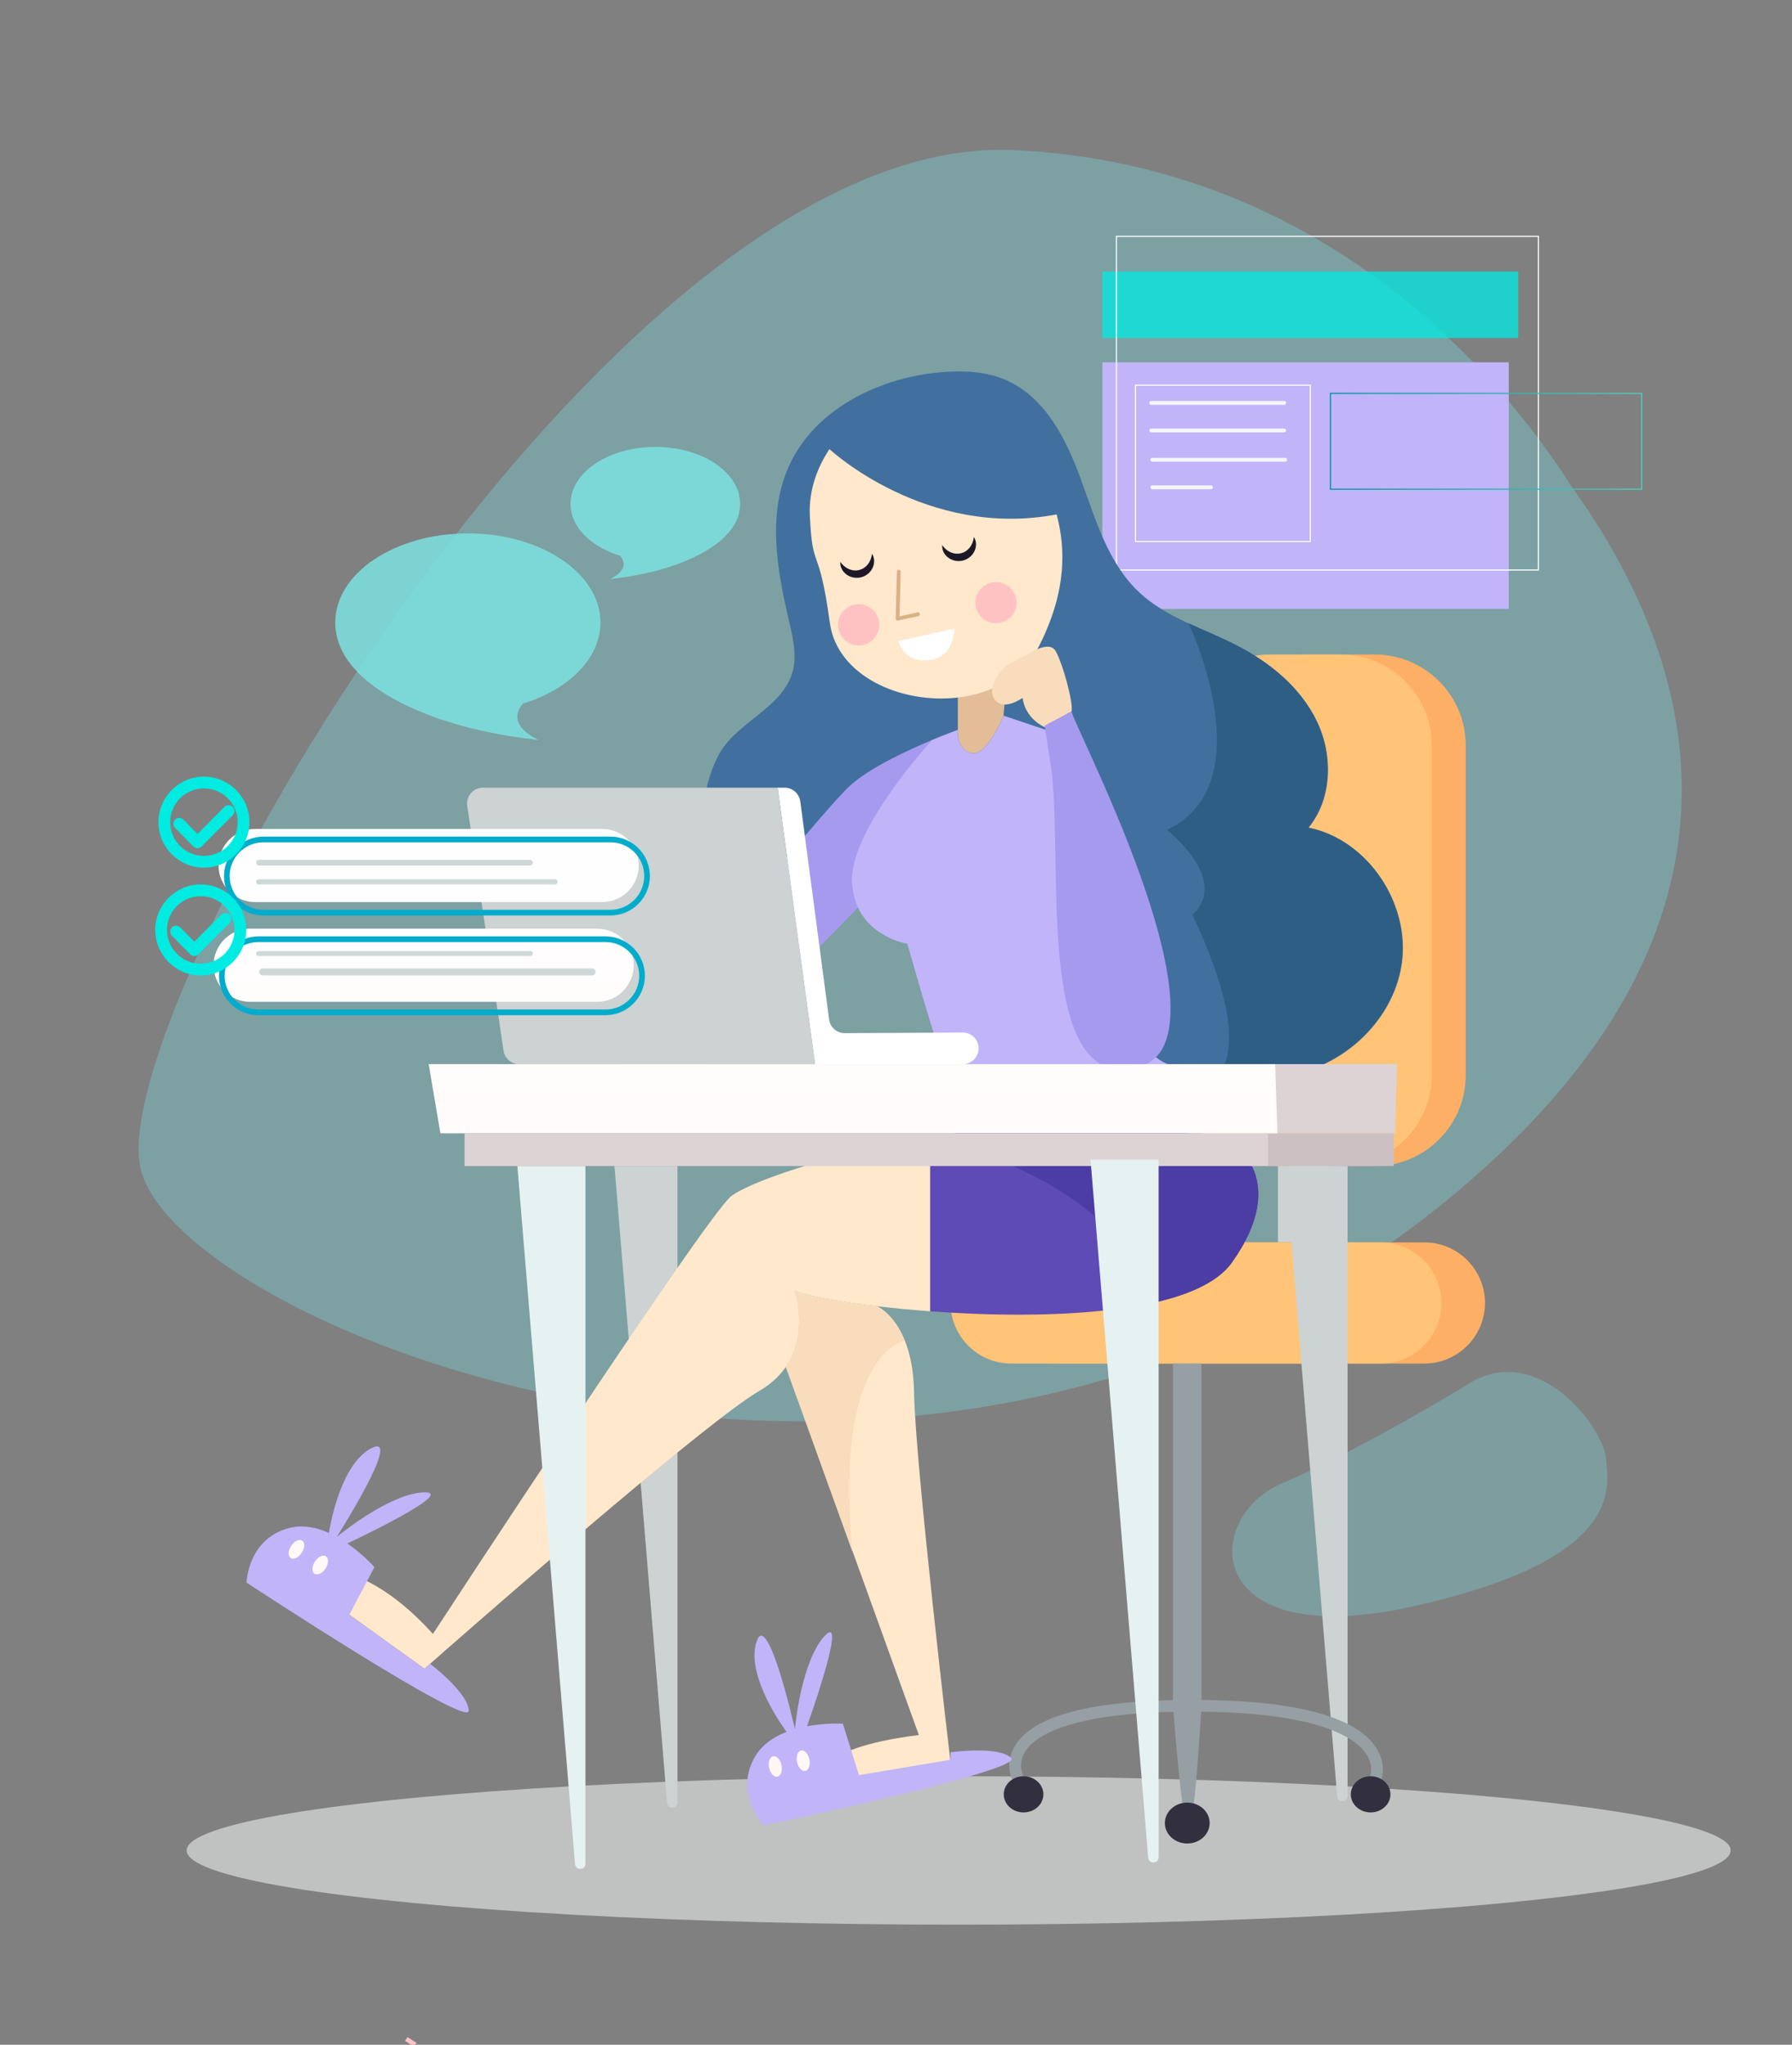 <?xml version="1.0" encoding="utf-8"?>
<!-- Generator: Adobe Illustrator 17.0.0, SVG Export Plug-In . SVG Version: 6.00 Build 0)  -->
<!DOCTYPE svg PUBLIC "-//W3C//DTD SVG 1.1//EN" "http://www.w3.org/Graphics/SVG/1.1/DTD/svg11.dtd">
<svg version="1.1" xmlns="http://www.w3.org/2000/svg" xmlns:xlink="http://www.w3.org/1999/xlink" x="0px" y="0px"
	 width="392.146px" height="447.31px" viewBox="0 0 392.146 447.31" enable-background="new 0 0 392.146 447.31"
	 xml:space="preserve">
<rect x="0" y="0" width="392.146" height="447.31" fill="#808080" stroke="none"/>
<g id="OBJECTS">
	<g>
		<g>
			<path opacity="0.29" fill="#76EFF8" d="M325.31,255.084c-115.409,105.037-287.995,36.358-294.691-0.103
				C23.91,218.521,134.011,29.176,221.39,32.826c25.485,1.067,46.845,8.315,64.323,18.057c0.026,0.013,0.051,0.026,0.077,0.039
				c31.423,17.543,50.263,43.13,57.897,55.185c0.039,0.039,0.064,0.077,0.09,0.116C371.499,144.752,386.844,199.089,325.31,255.084z
				"/>
			<rect x="241.227" y="79.261" fill="#C1B4F9" width="88.936" height="53.957"/>
			<rect x="241.227" y="59.391" opacity="0.75" fill="#00EBE2" width="91.015" height="14.556"/>
			
				<rect x="244.311" y="51.703" fill="none" stroke="#FFFFFF" stroke-width="0.25" stroke-miterlimit="10" width="92.343" height="72.99"/>
			<ellipse opacity="0.63" fill="#E6E9E9" cx="209.783" cy="404.8" rx="168.938" ry="16.231"/>
			<rect x="279.651" y="254.984" fill="#CDD2D2" width="8.404" height="16.793"/>
			<path fill="#FEAF66" d="M311.708,298.29h-80.923c-7.291,0-13.256-5.965-13.256-13.256v0c0-7.291,5.965-13.256,13.256-13.256
				h80.923c7.291,0,13.256,5.965,13.256,13.256v0C324.964,292.324,318.999,298.29,311.708,298.29z"/>
			<path fill="#FEAF66" d="M300.896,255.085H285.38c-10.918,0-19.852-8.933-19.852-19.852v-72.197
				c0-10.918,8.933-19.852,19.852-19.852h15.516c10.918,0,19.852,8.933,19.852,19.852v72.197
				C320.748,246.151,311.814,255.085,300.896,255.085z"/>
			<path fill="#FFC477" d="M293.453,255.085h-15.516c-10.918,0-19.852-8.933-19.852-19.852v-72.197
				c0-10.918,8.933-19.852,19.852-19.852h15.516c10.918,0,19.852,8.933,19.852,19.852v72.197
				C313.304,246.151,304.371,255.085,293.453,255.085z"/>
			<path opacity="0.26" fill="#76EFF8" d="M320.69,303.141c0,0-22.642,13.863-40.201,21.372
				c-17.559,7.508-17.559,37.197,28.649,26.916s42.974-25.761,42.281-32.577C350.725,312.037,336.054,292.745,320.69,303.141z"/>
			<path fill="#FFC477" d="M302.178,298.29h-80.923c-7.291,0-13.256-5.965-13.256-13.256v0c0-7.291,5.965-13.256,13.256-13.256
				h80.923c7.291,0,13.256,5.965,13.256,13.256v0C315.434,292.324,309.469,298.29,302.178,298.29z"/>
			<path fill="none" d="M292.743,138.815c0,0,0.013,0,0.039,0"/>
			<path fill="#CDD2D2" d="M134.463,255.085l11.516,139.329c0.143,1.443,2.279,1.337,2.279-0.113V255.085H134.463z"/>
			<path fill="#CDD2D2" d="M281.211,254.984l11.409,138.029c0.143,1.443,2.279,1.337,2.279-0.113V255.085L281.211,254.984z"/>
			<line fill="none" x1="220.773" y1="143.043" x2="220.761" y2="143.184"/>
			<line fill="none" x1="209.605" y1="147.091" x2="209.605" y2="147.04"/>
			<line fill="none" x1="189.222" y1="197.097" x2="188.323" y2="197.971"/>
			<polyline fill="none" points="255.447,232.787 262.76,232.787 259.47,228.635 			"/>
			<line fill="none" x1="203.526" y1="287.368" x2="203.526" y2="286.854"/>
			<path fill="#FFC477" d="M172.027,298.947c-0.013,0.013-0.013,0.026-0.026,0.026v-0.013L172.027,298.947z"/>
			<path opacity="0.84" fill="#7CE3E1" d="M114.425,153.928c-4.087,4.832,3.47,7.955,3.47,7.955
				c-30.42-3.316-39.828-15.062-39.828-15.062c-2.969-3.059-4.704-6.709-4.704-10.641c0-10.757,12.993-19.496,29.019-19.496
				c16.026,0,29.019,8.739,29.019,19.496c0,7.878-6.966,14.664-16.977,17.735V153.928z"/>
			<path opacity="0.84" fill="#7CE3E1" d="M161.964,110.232c0,2.506-1.092,4.845-3.007,6.799c0,0-0.09,0.116-0.296,0.321
				c-1.414,1.478-8.148,7.467-25.177,9.318c0,0,4.832-2.005,2.223-5.089c-6.4-1.966-10.86-6.31-10.86-11.348
				c0-6.889,8.315-12.466,18.558-12.466C153.662,97.766,161.964,103.344,161.964,110.232z"/>
			<rect x="256.691" y="298.29" fill="#969FA3" width="6.238" height="74.858"/>
			<g>
				<path fill="#969FA3" d="M301.051,390.201c-0.158,0-0.318-0.029-0.473-0.09c-0.66-0.261-0.983-1.008-0.722-1.668
					c0.029-0.08,0.818-2.303-1.015-4.936c-2.361-3.389-10.436-9.074-37.99-9.074c-27.098,0-34.519,5.486-36.531,8.757
					c-1.653,2.687-0.5,5.038-0.449,5.137c0.318,0.63,0.072,1.403-0.555,1.727c-0.63,0.323-1.396,0.085-1.724-0.537
					c-0.078-0.148-1.88-3.662,0.497-7.603c4.021-6.669,17.064-10.05,38.762-10.05c22.019,0,35.533,3.458,40.168,10.275
					c2.56,3.766,1.283,7.111,1.227,7.252C302.046,389.894,301.562,390.201,301.051,390.201z"/>
			</g>
			<ellipse fill="#32303F" cx="223.988" cy="392.526" rx="4.335" ry="3.956"/>
			<ellipse fill="#32303F" cx="299.935" cy="392.526" rx="4.335" ry="3.956"/>
			<path fill="#969FA3" d="M262.929,373.147h-6.238c0,0,1.892,26.026,3.307,26.796S262.929,373.147,262.929,373.147z"/>
			<ellipse fill="#32303F" cx="259.81" cy="398.808" rx="4.899" ry="4.472"/>
			<path fill="none" stroke="#FFC2C2" stroke-miterlimit="10" d="M90.876,447.31c0,0-0.695-0.43-1.969-1.257"/>
			<g>
				<path fill="#41709E" d="M306.764,210.811c-1.876,13.109-14.008,23.75-27.22,24.714c-3.945,0.283-8.289-0.488-11.489-2.609
					l-6.423-0.13h-44.534L195.34,180.25l-27.991,18.661c-5.423-6.233-12.094-12.505-13.122-20.691
					c-0.501-3.971,1.092-9.33,2.943-12.89c3.791-7.338,13.97-10.32,16.245-18.262c1.041-3.624,0.128-7.493-0.733-11.155
					c-2.596-11.027-4.729-22.966-0.283-33.389c2.043-4.794,5.321-8.803,9.356-11.991c6.734-5.321,15.563-8.379,24.213-9.112
					c4.794-0.398,9.754-0.193,14.163,1.722c8.572,3.727,13.225,12.955,16.412,21.732c3.2,8.765,5.899,18.249,12.698,24.65
					c5.963,5.616,14.188,7.981,21.475,11.721c7.287,3.753,13.983,9.24,17.517,16.643c3.521,7.39,3.329,16.887-1.889,23.21
					C299.336,183.694,308.641,197.69,306.764,210.811z"/>
				<path fill="#E2BD98" d="M220.761,143.184l-0.219,2.48l-0.938,10.885c0,0-3.637,9.061-7.043,8.199
					c-3.406-0.874-2.956-5.089-2.956-5.089v-12.569c2.647-0.308,5.244-0.964,7.621-2.005
					C218.473,144.559,219.655,143.917,220.761,143.184z"/>
				<path fill="#A69AEF" d="M187.95,195.619c0.077,0.848,0.206,1.632,0.373,2.352l-34.099,34.815h-17.8
					c0,0,17.327-22.902,30.925-39.378c8.495-10.294,16.206-19.38,18.879-21.732c4.305-3.791,12.273-7.505,17.697-9.78
					C203.423,162.552,186.87,184.271,187.95,195.619z"/>
				<path fill="#5F4BB5" d="M269.636,276.11c-8.238,11.618-40.971,12.608-66.109,10.744v-38.131
					c20.267-3.329,44.531-4.434,66.109,1.285C269.636,250.008,282.565,257.86,269.636,276.11z"/>
				<path fill="#FFE8CC" d="M203.526,248.723v38.131c-4.113-0.308-8.019-0.681-11.579-1.105c-8.868-1.054-15.602-2.365-18.057-3.406
					c0,0,3.252,9.099-1.864,16.605c-0.013,0.013-0.013,0.026-0.026,0.026c-1.324,1.941-3.226,3.778-5.873,5.321
					c-10.718,6.22-53.913,43.812-68.448,56.548c-3.007,2.647-4.794,4.215-4.794,4.215L63.314,343.8c0,0,13.623-6.117,31.423,13.636
					c0,0,59.028-90.335,65.145-95.656C163.12,258.978,180.804,252.463,203.526,248.723z"/>
				<path fill="#FFE8CC" d="M207.999,385.452l-28.762,4.331c0,0-2.519-7.197,21.835-10.23l-29.071-80.581
					c0.013,0,0.013-0.013,0.026-0.026c5.115-7.505,1.864-16.605,1.864-16.605c2.455,1.041,9.189,2.352,18.057,3.406v0.013
					c0,0,7.827,3.251,8.084,18.943C200.288,320.384,207.999,385.452,207.999,385.452z"/>
				<path fill="#C1B4F9" d="M221.299,384.599c2.699,2.753-54.176,14.715-54.176,14.715s-6.63-6.966-1.878-15.07
					c1.545-2.632,4.111-4.303,6.87-5.385c-0.329-0.453-9.029-12.21-6.574-19.716c2.429-7.424,8.407,19.11,8.407,19.11
					s0,0,0.009-0.009c0.052-0.673,1.431-14.936,6.519-20.387c5.216-5.561-3.877,19.77-3.877,19.77
					c4.223-0.787,7.85-0.554,7.85-0.554l3.519,11.248l19.972-3.348l0.103-1.654C208.045,383.317,218.591,381.854,221.299,384.599z"
					/>
				<linearGradient id="SVGID_1_" gradientUnits="userSpaceOnUse" x1="175.767" y1="696.769" x2="175.767" y2="156.091">
					<stop  offset="0" style="stop-color:#FFECE8"/>
					<stop  offset="1" style="stop-color:#FFFFFF"/>
				</linearGradient>
				<path fill="url(#SVGID_1_)" d="M177.125,384.885c0.256,1.234-0.145,2.36-0.895,2.515s-1.565-0.719-1.82-1.953
					c-0.256-1.234,0.145-2.36,0.895-2.515C176.054,382.777,176.869,383.651,177.125,384.885z"/>
				<linearGradient id="SVGID_2_" gradientUnits="userSpaceOnUse" x1="169.661" y1="696.769" x2="169.661" y2="156.091">
					<stop  offset="0" style="stop-color:#FFECE8"/>
					<stop  offset="1" style="stop-color:#FFFFFF"/>
				</linearGradient>
				<path fill="url(#SVGID_2_)" d="M171.018,386.15c0.256,1.234-0.145,2.36-0.895,2.515c-0.75,0.155-1.565-0.719-1.82-1.953
					c-0.256-1.234,0.145-2.36,0.895-2.515C169.947,384.042,170.762,384.916,171.018,386.15z"/>
				<path fill="#C1B4F9" d="M102.563,374.271c-0.051,3.855-48.618-28.068-48.618-28.068s0.27-9.613,9.369-11.952
					c2.956-0.758,5.95-0.116,8.662,1.08c0.09-0.553,2.3-15.011,9.356-18.558c6.979-3.509-7.634,19.432-7.634,19.432s0,0,0.013,0
					c0.514-0.437,11.605-9.51,19.059-9.742c7.621-0.218-16.759,11.181-16.759,11.181c3.534,2.442,5.925,5.179,5.925,5.179
					l-5.501,10.423l16.45,11.811l1.247-1.092C94.132,363.964,102.602,370.416,102.563,374.271z"/>
				<linearGradient id="SVGID_3_" gradientUnits="userSpaceOnUse" x1="70.074" y1="696.769" x2="70.074" y2="156.091">
					<stop  offset="0" style="stop-color:#FFECE8"/>
					<stop  offset="1" style="stop-color:#FFFFFF"/>
				</linearGradient>
				<path fill="url(#SVGID_3_)" d="M71.23,343.132c-0.695,1.051-1.777,1.56-2.415,1.138s-0.592-1.617,0.103-2.668
					c0.695-1.051,1.777-1.56,2.415-1.138C71.971,340.887,71.925,342.081,71.23,343.132z"/>
				<linearGradient id="SVGID_4_" gradientUnits="userSpaceOnUse" x1="64.873" y1="696.769" x2="64.873" y2="156.091">
					<stop  offset="0" style="stop-color:#FFECE8"/>
					<stop  offset="1" style="stop-color:#FFFFFF"/>
				</linearGradient>
				<path fill="url(#SVGID_4_)" d="M66.029,339.691c-0.695,1.051-1.777,1.56-2.415,1.138c-0.639-0.422-0.592-1.617,0.103-2.668
					s1.777-1.56,2.415-1.138C66.77,337.446,66.724,338.64,66.029,339.691z"/>
				<path fill="#C1B4F9" d="M255.447,232.786h-49.081l-4.5-14.838l-3.314-11.495c0,0-9.626-1.484-11.696-10.609
					c-0.167-0.72-0.296-1.504-0.373-2.352c-1.08-11.348,16.939-30.941,17.44-31.596c0.013-0.013,0.013-0.013,0.013-0.013
					c3.303-1.375,5.668-2.223,5.668-2.223s-0.45,4.215,2.956,5.089c3.406,0.861,7.043-8.199,7.043-8.199l9.253,3.11l0.27-0.039
					C232.07,179.387,240.514,226.129,255.447,232.786z"/>
				<path fill="#FFE8CC" d="M228.613,138.726c-0.386,0.874-0.81,1.761-1.26,2.647c-1.581,3.084-3.868,5.513-6.593,7.313
					c-1.105,0.733-2.288,1.375-3.534,1.902c-2.378,1.041-4.974,1.696-7.621,2.005c-12.466,1.465-26.41-4.742-28.004-16.309
					c-2.455-17.902-3.817-10.795-4.382-23.57c-0.27-5.835,1.876-10.796,4.28-14.458h0.013c0,0,21.128,19.702,49.711,14.278
					C233.317,120.335,233.021,128.894,228.613,138.726z"/>
				<circle fill="#FFC2C2" cx="217.957" cy="131.836" r="4.51"/>
				<circle fill="#FFC2C2" cx="187.899" cy="136.682" r="4.51"/>
				<g>
					<path fill="#D8B187" d="M196.418,135.758c-0.095,0-0.189-0.033-0.263-0.095c-0.099-0.081-0.153-0.202-0.15-0.329l0.271-10.301
						c0.006-0.225,0.191-0.403,0.414-0.403c0.003,0,0.006,0,0.011,0c0.228,0.006,0.409,0.196,0.402,0.424l-0.257,9.774l3.945-0.855
						c0.22-0.048,0.443,0.093,0.491,0.317c0.048,0.223-0.094,0.443-0.317,0.491l-4.46,0.967
						C196.476,135.755,196.447,135.758,196.418,135.758z"/>
				</g>
				<path fill="#F9DCBB" d="M234.515,155.603l-5.886,3.47c0,0-4.254-1.735-4.858-6.413c0,0-1.144,0.848-2.532,1.247
					c-1.105,0.334-2.365,0.36-3.316-0.578c-0.026-0.026-0.064-0.064-0.09-0.09c-2.121-2.288,0.733-6.966,3.637-8.315
					c2.185-1.028,5.603-3.521,7.84-3.457c0.733,0.026,1.337,0.308,1.735,1.028C232.638,145.373,234.836,153.56,234.515,155.603z"/>
				<path fill="#A69AEF" d="M254.754,228.635c-0.964,2.163-2.673,3.82-5.295,4.81c-2.596,0.978-5.025,0.909-7.313,0
					c-14.934-5.96-9.38-49.168-12.323-66.865c-0.81-4.833-1.195-7.87-1.195-7.87l5.886-3.107
					C234.232,157.248,262.684,210.847,254.754,228.635z"/>
				<path fill="#FFFFFF" d="M196.588,140.252l12.268-2.751c0,0,0.112,6.245-5.502,6.915
					C197.74,145.085,196.588,140.252,196.588,140.252z"/>
				<path fill="#1C1828" d="M190.81,121.143c0.576,0.822,0.63,2.027,0.164,3.029c-0.443,1.022-1.415,1.821-2.529,2.115
					c-1.118,0.28-2.355,0.048-3.236-0.634c-0.891-0.654-1.424-1.738-1.313-2.736C186.145,126.119,190.384,125.038,190.81,121.143z"
					/>
				<path fill="#1C1828" d="M213.104,117.478c0.576,0.822,0.63,2.027,0.164,3.029c-0.443,1.022-1.415,1.821-2.529,2.115
					c-1.118,0.28-2.355,0.048-3.236-0.634c-0.891-0.654-1.424-1.738-1.313-2.736C208.439,122.453,212.677,121.372,213.104,117.478z"
					/>
			</g>
			<g>
				<path fill="#2F5E84" d="M306.689,210.738c-1.886,13.102-14.012,23.739-27.23,24.715c-3.937,0.281-8.288-0.496-11.481-2.614
					c1.141-2.878,1.241-6.551,0.562-10.753c-1.042-6.452-3.921-14.144-7.61-22.002c8.387-7.544-5.558-18.545-5.558-18.545
					c21.423-10.091,4.731-45.196,4.731-45.196c3.507,1.621,7.113,3.061,10.521,4.831c7.295,3.739,13.995,9.231,17.519,16.642
					c3.524,7.378,3.342,16.874-1.886,23.21C299.262,183.624,308.559,197.62,306.689,210.738z"/>
				<path fill="#4C3DA5" d="M269.593,276.173c-3.309,4.682-10.571,7.626-19.719,9.363c-0.96-26.254-46.387-36.742-46.387-36.742
					c20.265-3.325,44.534-4.434,66.106,1.29C269.593,250.084,282.53,257.926,269.593,276.173z"/>
				<path fill="#F9DCBB" d="M197.979,293.344h-0.017c0,0-15.517,2.366-11.448,46.039l-14.558-40.332
					c0.017,0,0.017-0.017,0.033-0.033c5.112-7.51,1.869-16.609,1.869-16.609c2.448,1.042,9.181,2.349,18.048,3.408v0.017
					C191.907,285.834,195.563,287.356,197.979,293.344z"/>
				<path fill="none" d="M189.955,251.441v0.017c-11.001,24.07-42.813,27.511-42.813,27.511
					c6.369-9.181,11.183-15.799,12.705-17.122C162.411,259.63,173.991,255.097,189.955,251.441z"/>
			</g>
			<path fill="#E6F2F2" d="M113.214,255.085L125.837,407.8c0.143,1.443,2.279,1.337,2.279-0.113V255.085H113.214z"/>
			<polygon fill="#DDD3D5" points="305.31,247.92 277.374,247.92 277.38,232.786 305.702,232.786 			"/>
			<polygon fill="#CCC0C3" points="304.997,255.082 277.485,255.085 277.374,247.92 304.997,247.92 			"/>
			<linearGradient id="SVGID_5_" gradientUnits="userSpaceOnUse" x1="186.671" y1="696.769" x2="186.671" y2="156.091">
				<stop  offset="0" style="stop-color:#FFECE8"/>
				<stop  offset="1" style="stop-color:#FFFFFF"/>
			</linearGradient>
			<polygon fill="url(#SVGID_5_)" points="279.535,247.922 96.376,247.922 93.806,232.789 279.044,232.789 			"/>
			<rect x="101.661" y="247.922" fill="#DDD3D5" width="175.824" height="7.162"/>
			<path fill="#E6F2F2" d="M238.641,253.684l12.623,152.716c0.143,1.443,2.279,1.337,2.279-0.113V253.684H238.641z"/>
			<path fill="#FFFFFF" d="M214.042,230.213c-0.397,1.522-1.77,2.581-3.342,2.581h-32.342l-8.189-60.481h1.538
				c1.72,0,3.193,1.29,3.424,3.011l6.303,47.694c0.232,1.72,1.704,3.011,3.441,2.994l25.807-0.132
				C212.95,225.862,214.621,228.012,214.042,230.213z"/>
			<path fill="#CDD2D2" d="M178.359,232.793h-64.766c-1.704,0-3.16-1.257-3.408-2.945l-7.941-53.583
				c-0.298-2.084,1.307-3.954,3.424-3.954h64.501L178.359,232.793z"/>
			<g>
				<g>
					<defs>
						<path id="SVGID_6_" d="M131.783,197.339H55.829c-4.4,0-8.001-3.6-8.001-8.001v0c0-4.4,3.6-8.001,8.001-8.001h75.953
							c4.4,0,8.001,3.6,8.001,8.001v0C139.784,193.739,136.183,197.339,131.783,197.339z"/>
					</defs>
					<clipPath id="SVGID_7_">
						<use xlink:href="#SVGID_6_"  overflow="visible"/>
					</clipPath>
					<rect x="47.829" y="181.337" clip-path="url(#SVGID_7_)" fill="#FFFEFE" width="91.955" height="16.002"/>
				</g>
			</g>
			<linearGradient id="SVGID_8_" gradientUnits="userSpaceOnUse" x1="92.709" y1="696.769" x2="92.709" y2="156.091">
				<stop  offset="0" style="stop-color:#FFECE8"/>
				<stop  offset="1" style="stop-color:#FFFFFF"/>
			</linearGradient>
			<path fill="url(#SVGID_8_)" d="M130.685,219.157H54.732c-4.4,0-8.001-3.6-8.001-8.001v0c0-4.4,3.6-8.001,8.001-8.001h75.953
				c4.4,0,8.001,3.6,8.001,8.001v0C138.686,215.557,135.086,219.157,130.685,219.157z"/>
			<g>
				<path fill="#00ACCB" d="M133.596,200.264H57.642c-4.754,0-8.621-3.868-8.621-8.622s3.867-8.621,8.621-8.621h75.954
					c4.753,0,8.62,3.868,8.62,8.621S138.349,200.264,133.596,200.264z M57.642,184.262c-4.07,0-7.381,3.311-7.381,7.381
					c0,4.07,3.311,7.381,7.381,7.381h75.954c4.07,0,7.38-3.311,7.38-7.381c0-4.07-3.31-7.381-7.38-7.381H57.642z"/>
			</g>
			<g>
				<g>
					<path fill="#00ACCB" d="M132.497,222.082H56.545c-4.754,0-8.622-3.868-8.622-8.622c0-4.753,3.868-8.62,8.622-8.62h75.952
						c4.755,0,8.622,3.868,8.622,8.62C141.119,218.215,137.252,222.082,132.497,222.082z M56.545,206.08
						c-4.07,0-7.381,3.31-7.381,7.38s3.312,7.381,7.381,7.381h75.952c4.07,0,7.381-3.312,7.381-7.381s-3.312-7.38-7.381-7.38H56.545
						z"/>
				</g>
			</g>
			<g>
				<g>
					<path fill="#00EBE2" d="M44.628,189.808c-5.49,0-9.956-4.466-9.956-9.956c0-5.49,4.467-9.956,9.956-9.956
						s9.956,4.466,9.956,9.956C54.584,185.342,50.117,189.808,44.628,189.808z M44.628,172.467c-4.073,0-7.386,3.313-7.386,7.385
						c0,4.073,3.313,7.386,7.386,7.386s7.386-3.313,7.386-7.386C52.014,175.78,48.7,172.467,44.628,172.467z"/>
				</g>
				<g>
					<path fill="#00EBE2" d="M43.212,185.549c-0.001,0-0.003,0-0.005,0c-0.343-0.001-0.671-0.14-0.912-0.385l-3.985-4.058
						c-0.497-0.506-0.489-1.32,0.018-1.817c0.505-0.498,1.318-0.491,1.817,0.016l3.074,3.13l5.899-5.923
						c0.501-0.502,1.315-0.505,1.819-0.004c0.502,0.501,0.505,1.315,0.004,1.817l-6.816,6.844
						C43.881,185.413,43.554,185.549,43.212,185.549z"/>
				</g>
				<g>
					<path fill="#00EBE2" d="M43.928,213.388c-5.49,0-9.956-4.466-9.956-9.956c0-5.49,4.467-9.956,9.956-9.956
						s9.956,4.466,9.956,9.956C53.884,208.922,49.417,213.388,43.928,213.388z M43.928,196.046c-4.073,0-7.386,3.313-7.386,7.385
						c0,4.073,3.313,7.386,7.386,7.386s7.386-3.313,7.386-7.386C51.314,199.36,48,196.046,43.928,196.046z"/>
				</g>
				<g>
					<path fill="#00EBE2" d="M42.512,209.129c-0.001,0-0.003,0-0.005,0c-0.343-0.001-0.671-0.14-0.912-0.385l-3.985-4.058
						c-0.497-0.506-0.489-1.32,0.018-1.817c0.505-0.498,1.318-0.491,1.817,0.016l3.074,3.13l5.899-5.923
						c0.501-0.502,1.315-0.505,1.819-0.004c0.502,0.501,0.505,1.315,0.004,1.817l-6.816,6.844
						C43.181,208.993,42.853,209.129,42.512,209.129z"/>
				</g>
			</g>
			<linearGradient id="SVGID_9_" gradientUnits="userSpaceOnUse" x1="291.027" y1="96.536" x2="359.382" y2="96.536">
				<stop  offset="0" style="stop-color:#0492A1"/>
				<stop  offset="1" style="stop-color:#54CDBA"/>
			</linearGradient>
			
				<rect x="291.152" y="86.053" fill="none" stroke="url(#SVGID_9_)" stroke-width="0.25" stroke-miterlimit="10" width="68.105" height="20.967"/>
			
				<rect x="248.487" y="84.268" fill="none" stroke="#FFFFFF" stroke-width="0.25" stroke-miterlimit="10" width="38.247" height="34.201"/>
			<path fill="#CED8D8" d="M121.453,193.476H56.625c-0.313,0-0.569-0.256-0.569-0.57l0,0c0-0.313,0.256-0.569,0.569-0.569h64.829
				c0.313,0,0.569,0.256,0.569,0.569l0,0C122.023,193.22,121.766,193.476,121.453,193.476z"/>
			<path fill="#CED8D8" d="M115.994,189.338H56.675c-0.341,0-0.62-0.279-0.62-0.62l0,0c0-0.341,0.279-0.62,0.62-0.62h59.319
				c0.341,0,0.62,0.279,0.62,0.62l0,0C116.614,189.059,116.335,189.338,115.994,189.338z"/>
			<path fill="#CED8D8" d="M116.08,209.129H56.588c-0.293,0-0.533-0.24-0.533-0.533l0,0c0-0.293,0.24-0.533,0.533-0.533h59.492
				c0.293,0,0.533,0.24,0.533,0.533l0,0C116.614,208.889,116.374,209.129,116.08,209.129z"/>
			<path fill="#CED8D8" d="M129.564,213.388H57.492c-0.422,0-0.768-0.345-0.768-0.768l0,0c0-0.422,0.345-0.768,0.768-0.768h72.072
				c0.422,0,0.768,0.345,0.768,0.768l0,0C130.331,213.043,129.986,213.388,129.564,213.388z"/>
			<path fill="#F5F7F7" d="M281.031,88.562h-29.108c-0.23,0-0.418-0.188-0.418-0.418l0,0c0-0.23,0.188-0.418,0.418-0.418h29.108
				c0.23,0,0.418,0.188,0.418,0.418l0,0C281.449,88.374,281.261,88.562,281.031,88.562z"/>
			<path fill="#F5F7F7" d="M281.031,94.585h-29.108c-0.23,0-0.418-0.188-0.418-0.418l0,0c0-0.23,0.188-0.418,0.418-0.418h29.108
				c0.23,0,0.418,0.188,0.418,0.418l0,0C281.449,94.396,281.261,94.585,281.031,94.585z"/>
			<path fill="#F5F7F7" d="M281.254,100.997h-29.108c-0.23,0-0.418-0.188-0.418-0.418l0,0c0-0.23,0.188-0.418,0.418-0.418h29.108
				c0.23,0,0.418,0.188,0.418,0.418l0,0C281.672,100.809,281.484,100.997,281.254,100.997z"/>
			<path fill="#F5F7F7" d="M264.999,107.02h-12.853c-0.23,0-0.418-0.188-0.418-0.418l0,0c0-0.23,0.188-0.418,0.418-0.418h12.853
				c0.23,0,0.418,0.188,0.418,0.418l0,0C265.417,106.831,265.229,107.02,264.999,107.02z"/>
		</g>
	</g>
</g>
<g id="DESIGNED_BY_FREEPIK">
</g>
</svg>
